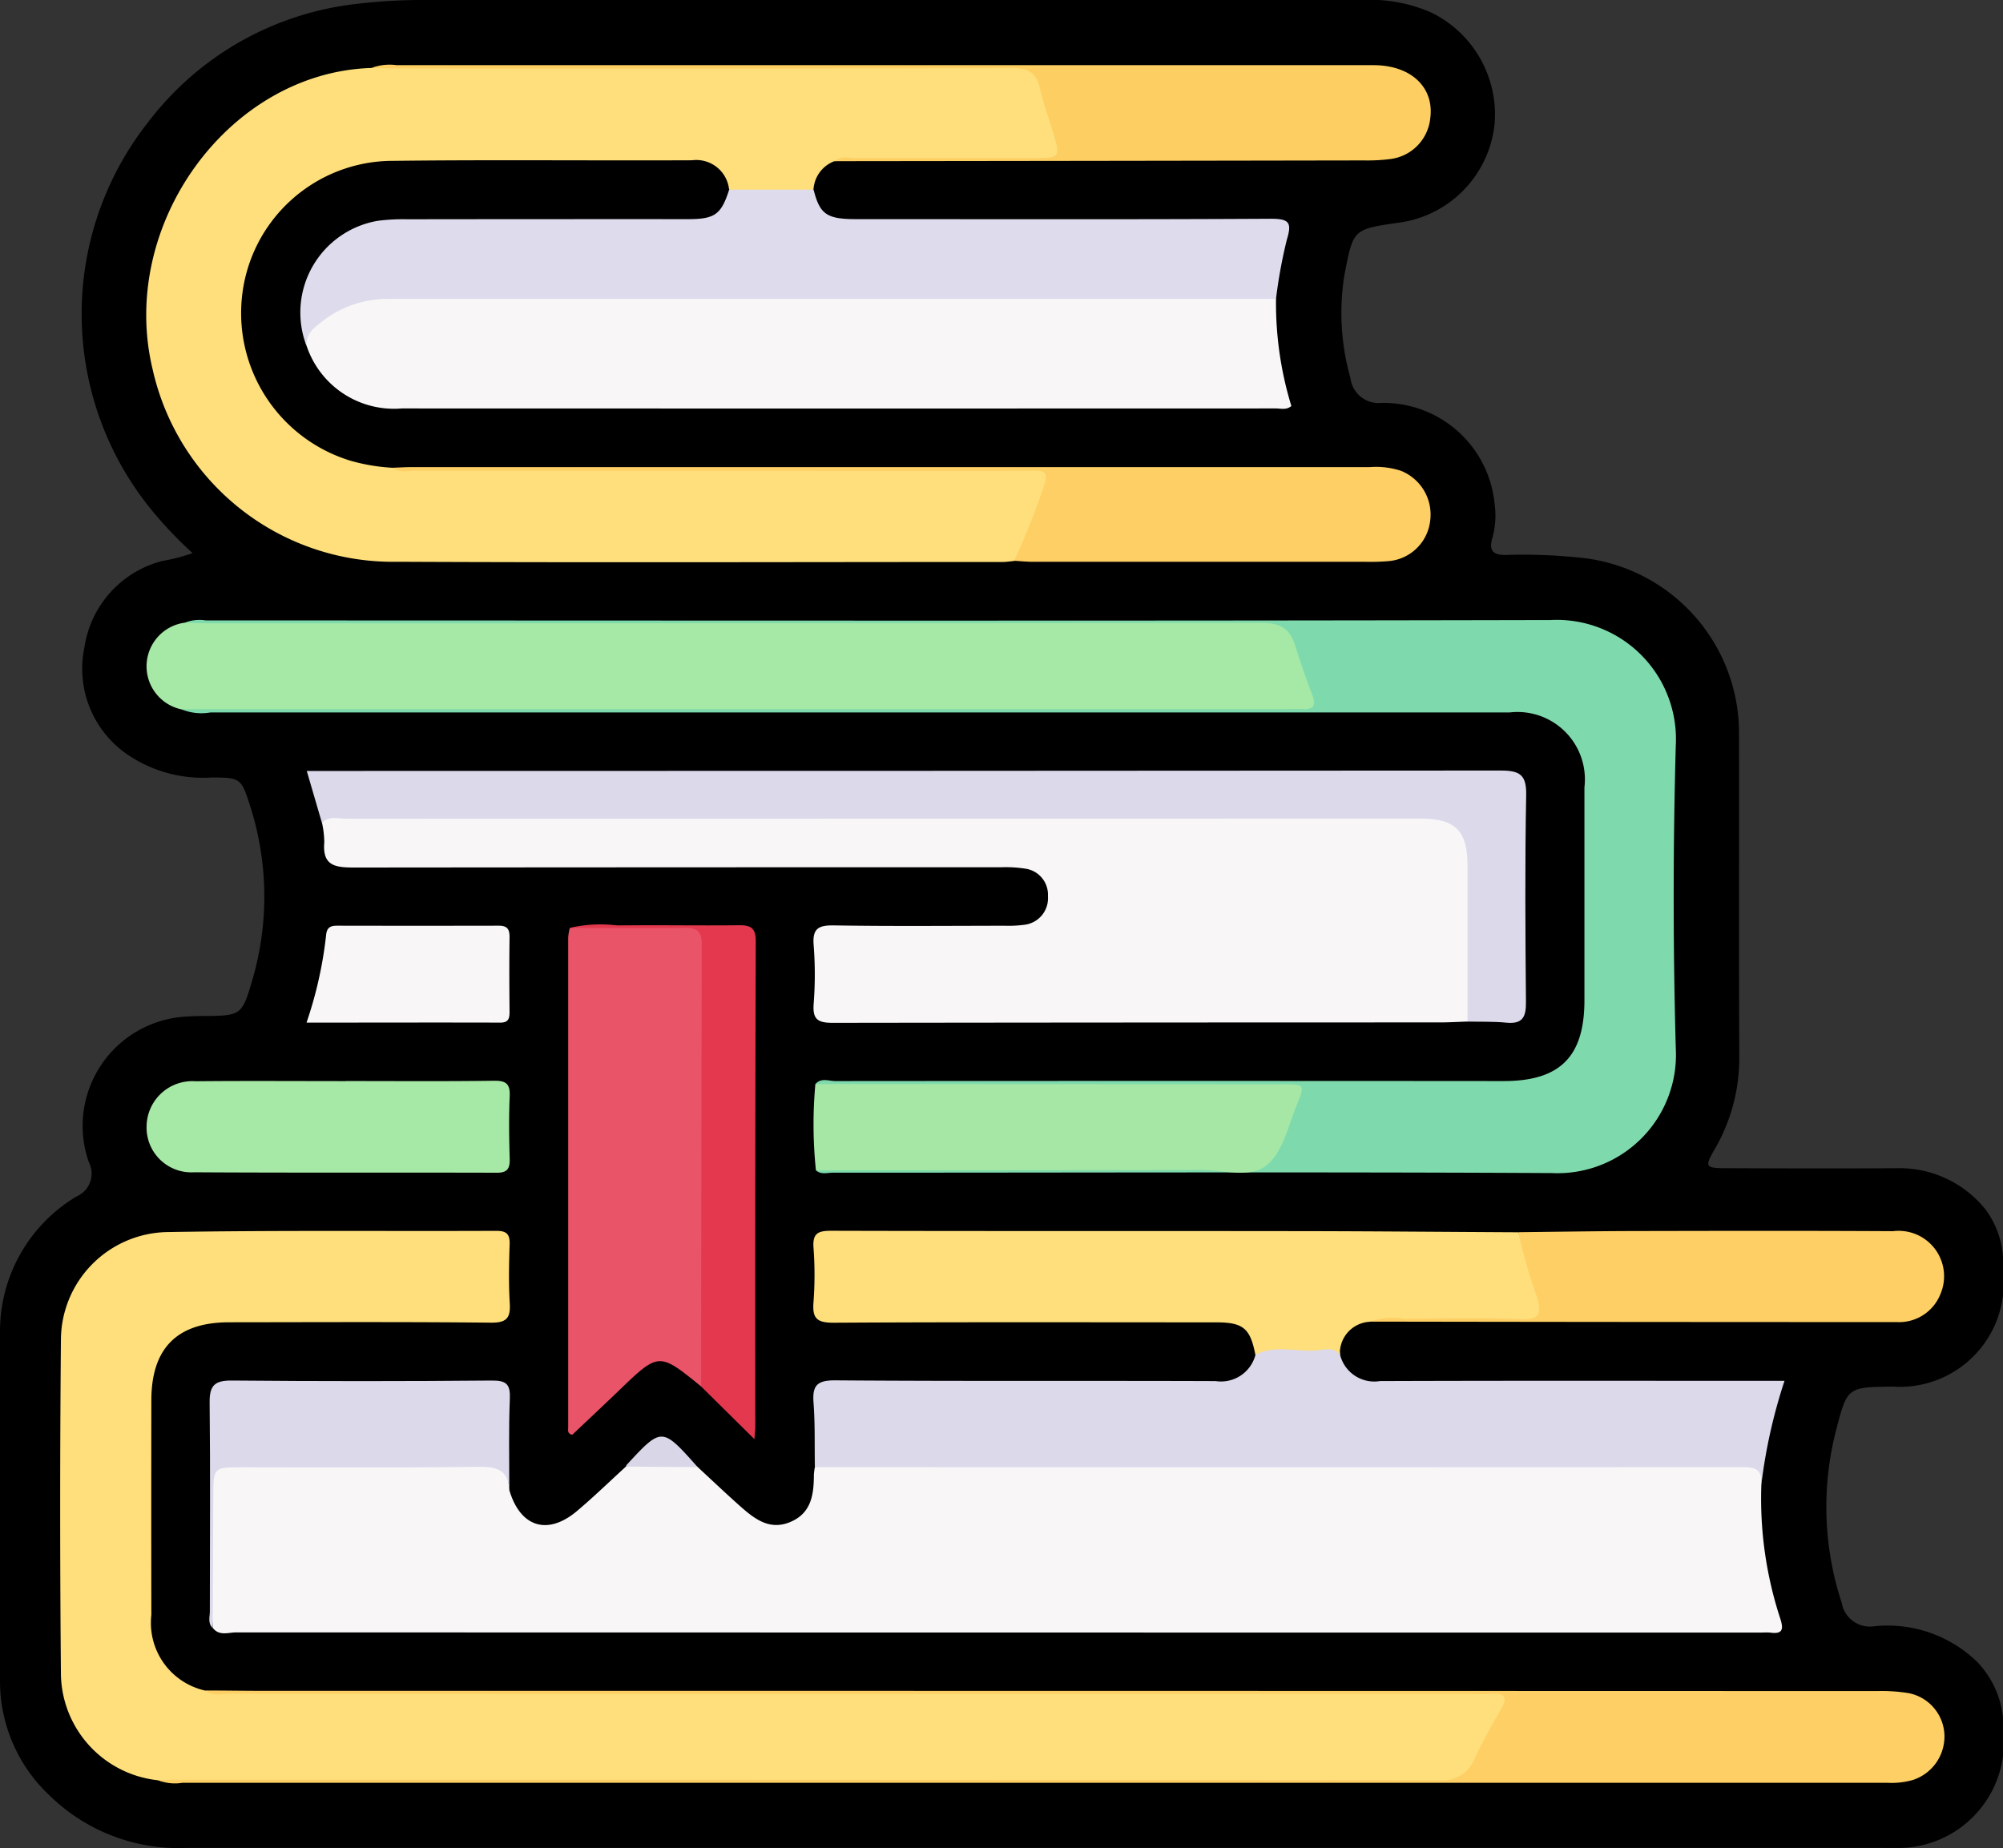 <svg id="Grupo_157560" data-name="Grupo 157560" xmlns="http://www.w3.org/2000/svg" xmlns:xlink="http://www.w3.org/1999/xlink" width="83.213" height="76.79" viewBox="0 0 83.213 76.79">
  <rect x="0" y="0" width="83.213" height="76.79" fill="#333333" stroke="none"/>
  <defs>
    <clipPath id="clip-path">
      <rect id="Rectángulo_37373" data-name="Rectángulo 37373" width="83.213" height="76.79" fill="none"/>
    </clipPath>
  </defs>
  <g id="Grupo_157560-2" data-name="Grupo 157560" clip-path="url(#clip-path)">
    <path id="Trazado_128862" data-name="Trazado 128862" d="M83.213,52.2v1.624a4.314,4.314,0,0,1-4.58,3.793c-1.905.021-1.893.024-2.37,1.874a12.74,12.74,0,0,0,.25,7.109,1.185,1.185,0,0,0,1.341.976,5.345,5.345,0,0,1,4.3,1.493,3.935,3.935,0,0,1,1.058,2.289v1.623A4.394,4.394,0,0,1,78.7,76.785c-.189.006-.379,0-.568,0H7.755a7.66,7.66,0,0,1-5.68-2.163A6.514,6.514,0,0,1,0,69.854Q0,62.59,0,55.326a6.525,6.525,0,0,1,3.176-5.608,1.038,1.038,0,0,0,.51-1.439,4.55,4.55,0,0,1,4.165-6.043c.243-.02.487-.017.73-.019,1.4-.011,1.484-.068,1.868-1.381a12.329,12.329,0,0,0-.058-7.348c-.364-1.146-.4-1.177-1.585-1.182a5.574,5.574,0,0,1-3.534-.969A4.319,4.319,0,0,1,3.506,26.91a4.371,4.371,0,0,1,3.234-3.6A7.626,7.626,0,0,0,8,22.983,17.113,17.113,0,0,1,6.32,21.22,12.875,12.875,0,0,1,6.16,5.069,12.65,12.65,0,0,1,14.9.152,23.017,23.017,0,0,1,17.737,0q19.441,0,38.882,0a6.281,6.281,0,0,1,2.844.522A4.712,4.712,0,0,1,62.09,5.16,4.612,4.612,0,0,1,58.1,9.254c-1.912.274-1.879.28-2.251,2.194A9.954,9.954,0,0,0,56.1,15.7a1.18,1.18,0,0,0,1.291,1.042,4.638,4.638,0,0,1,4.7,4.191,3.4,3.4,0,0,1-.1,1.445c-.139.512.049.683.555.682a22.709,22.709,0,0,1,3.32.137,7.324,7.324,0,0,1,6.38,7.333c.01,4.437-.011,8.874.011,13.311a7.548,7.548,0,0,1-1.041,3.947c-.4.683-.355.751.44.753,2.408.008,4.816.017,7.224,0a4.577,4.577,0,0,1,3.608,1.717,3.775,3.775,0,0,1,.725,1.937" transform="translate(0)"/>
    <path id="Trazado_128863" data-name="Trazado 128863" d="M40.132,138.165c.59.545,1.172,1.1,1.772,1.632s1.226,1.013,2.089.642.962-1.143.964-1.953a2.53,2.53,0,0,1,.041-.318,1.476,1.476,0,0,1,1.075-.264q18.573-.007,37.147,0c1.087,0,1.166.092,1.1.966a16,16,0,0,0,.785,5.59c.144.445.1.657-.422.581a2.214,2.214,0,0,0-.324,0q-31.7,0-63.4-.008c-.325,0-.7.162-.973-.184-.148-2.074-.027-4.149-.064-6.224-.006-.363.229-.525.53-.623a3.346,3.346,0,0,1,1.044-.1q4.7,0,9.393,0c1.288,0,1.288.008,1.42,1.234.458,1.529,1.589,1.882,2.811.85.7-.591,1.358-1.231,2.035-1.849a4.138,4.138,0,0,1,2.984.023" transform="translate(-11.145 -77.203)" fill="#f8f6f7"/>
    <path id="Trazado_128864" data-name="Trazado 128864" d="M9.718,139.053a4.505,4.505,0,0,1-4.006-4.375q-.062-6.975,0-13.951a4.5,4.5,0,0,1,4.389-4.449c4.569-.079,9.139-.031,13.708-.051.433,0,.558.152.544.566-.026.81-.044,1.624.005,2.432.038.615-.117.824-.785.817-3.623-.037-7.246-.019-10.87-.016-2.16,0-3.232,1.074-3.234,3.238q-.007,4.461,0,8.922a2.881,2.881,0,0,0,2.243,3.145,3.182,3.182,0,0,0,.966.048q26,0,52.006,0c.216,0,.433.012.649,0,.519-.033.631.248.472.658a13.713,13.713,0,0,1-1.515,2.767.706.706,0,0,1-.631.305c-.216-.006-.433,0-.649,0q-26.206,0-52.411,0a2.3,2.3,0,0,1-.882-.057" transform="translate(-3.181 -65.082)" fill="#fedf7c"/>
    <path id="Trazado_128865" data-name="Trazado 128865" d="M42.4,10.186a1.342,1.342,0,0,0-.873,1.178,5.283,5.283,0,0,1-3.507,0,1.369,1.369,0,0,0-1.541-1.214c-4.135.018-8.27-.026-12.4.023a6.31,6.31,0,0,0-6.3,5.7,6.412,6.412,0,0,0,4.529,6.766,7.91,7.91,0,0,0,1.751.289,2.858,2.858,0,0,0,.885.047q12.755,0,25.509,0c1.039,0,1.12.072.783,1.037A5.638,5.638,0,0,1,49.864,26.8c-.161.015-.321.042-.482.042-8.379,0-16.758.03-25.137-.009a10.231,10.231,0,0,1-10.174-8c-1.439-6,3.178-12.35,9.105-12.519a2.265,2.265,0,0,1,.8-.053c8.617,0,17.235.009,25.852-.021a1.222,1.222,0,0,1,1.4,1c.183.649.413,1.287.558,1.946.169.774,0,.962-.8.964-2.566,0-5.133,0-7.7,0a3.239,3.239,0,0,0-.887.042" transform="translate(-7.731 -3.49)" fill="#fedf7c"/>
    <path id="Trazado_128866" data-name="Trazado 128866" d="M77.989,85.385c-.378.012-.755.035-1.133.036q-12.62,0-25.24.017c-.636,0-.837-.154-.791-.793a15.747,15.747,0,0,0,0-2.432c-.06-.714.217-.834.865-.823,2.353.039,4.707.016,7.06.014a4.993,4.993,0,0,0,.808-.038,1.11,1.11,0,0,0,1-1.187,1.093,1.093,0,0,0-.947-1.148,5.252,5.252,0,0,0-.968-.058q-13.432,0-26.863.012c-.792,0-1.373-.038-1.286-1.046a3.919,3.919,0,0,0-.092-.8c.018-.384.33-.378.583-.418a6.522,6.522,0,0,1,1.053-.032H75.381c2.382,0,2.87.482,2.873,2.834,0,1.569.005,3.139,0,4.708a1.578,1.578,0,0,1-.262,1.157" transform="translate(-17.022 -42.937)" fill="#f8f6f7"/>
    <path id="Trazado_128867" data-name="Trazado 128867" d="M43.478,77.827c.24-.275.557-.125.831-.125q13.88-.011,27.76,0c2.346,0,3.357-1.013,3.358-3.358q0-4.424,0-8.847a2.8,2.8,0,0,0-3.107-3.112q-26.989,0-53.977,0a2.175,2.175,0,0,1-1.191-.126c.435-.4.973-.266,1.472-.266q15.417-.013,30.834-.006H62.439c.271,0,.541,0,.811-.012.416-.016.6-.2.48-.624-.015-.052-.029-.1-.043-.157-.535-2.129-.7-2.254-2.905-2.254q-20.975,0-41.95-.007c-.523,0-1.093.149-1.546-.279a1.643,1.643,0,0,1,.875-.092c18.618,0,37.236.026,55.853-.017a4.954,4.954,0,0,1,5.208,5.213q-.174,6.287,0,12.581a4.919,4.919,0,0,1-5.147,5.186c-9.958-.052-19.917-.014-29.875-.016-.232,0-.488.092-.7-.1.384-.359.866-.254,1.313-.255,5.273-.008,10.546-.035,15.818.019a1.957,1.957,0,0,0,2.1-1.337c.768-1.764.812-1.748-1.063-1.748q-8.436,0-16.872,0a1.761,1.761,0,0,1-1.316-.258" transform="translate(-9.603 -32.781)" fill="#7edaad"/>
    <path id="Trazado_128868" data-name="Trazado 128868" d="M69.147,27.877a14.612,14.612,0,0,0,.638,4.453c-.213.175-.434.1-.637.1q-18.163.006-36.326,0a3.827,3.827,0,0,1-3.948-2.6,1.015,1.015,0,0,1,.473-1.183,4.557,4.557,0,0,1,2.926-1.033c1.813-.008,3.626,0,5.439,0q14.976,0,29.952,0a2.115,2.115,0,0,1,1.483.256" transform="translate(-16.136 -15.458)" fill="#f8f6f7"/>
    <path id="Trazado_128869" data-name="Trazado 128869" d="M15.427,58.791c.351.01.7.028,1.053.028q21.827,0,43.654-.019c.771,0,1.189.222,1.412.929s.451,1.385.715,2.063c.168.432.069.613-.4.595-.216-.009-.433,0-.649,0H15.858c-.189,0-.378.007-.567.011a1.829,1.829,0,0,1,.136-3.605" transform="translate(-7.744 -32.92)" fill="#a6e8a5"/>
    <path id="Trazado_128870" data-name="Trazado 128870" d="M116.167,132.737c.062-.734-.416-.708-.938-.708q-19.19.01-38.38,0c-.015-.89.011-1.783-.055-2.668-.053-.7.121-.943.9-.937,5.268.04,10.537.011,15.805.031a1.48,1.48,0,0,0,1.655-1.094c0-.347.269-.384.5-.4a16.941,16.941,0,0,1,2.51,0c.238.018.5.072.506.406a1.466,1.466,0,0,0,1.659,1.087c5.275-.019,10.551-.01,15.826-.009h.977a22.265,22.265,0,0,0-.96,4.289" transform="translate(-42.996 -71.067)" fill="#dcd9eb"/>
    <path id="Trazado_128871" data-name="Trazado 128871" d="M68.887,22.438q-18.454,0-36.908,0a4.431,4.431,0,0,0-2.764.973c-.315.242-.647.511-.6.991a3.867,3.867,0,0,1,2.959-5.208,8.259,8.259,0,0,1,1.213-.064q5.842-.007,11.683-.005c1.112,0,1.371-.2,1.7-1.227h3.507c.255,1.019.541,1.226,1.754,1.227,5.747,0,11.495.016,17.242-.016.769,0,.882.157.663.877a20.42,20.42,0,0,0-.449,2.457" transform="translate(-15.877 -10.019)" fill="#dedbec"/>
    <path id="Trazado_128872" data-name="Trazado 128872" d="M77.183,83.189q0-3.247,0-6.493c0-1.437-.513-1.942-1.951-1.942q-22.322,0-44.645.006c-.334,0-.711-.139-.994.181l-.633-2.165H29.8q24.381,0,48.762-.017c.8,0,1.074.178,1.058,1.025-.054,2.865-.035,5.733-.009,8.6.006.616-.141.918-.814.851-.536-.053-1.079-.033-1.618-.045" transform="translate(-16.216 -40.741)" fill="#dcd9eb"/>
    <path id="Trazado_128873" data-name="Trazado 128873" d="M98.667,121.379c-.261-.349-.643-.22-.96-.192-.851.077-1.734-.246-2.556.187-.213-1.1-.5-1.351-1.63-1.351-5.3,0-10.6-.016-15.9.016-.694,0-.881-.187-.828-.853a15.247,15.247,0,0,0,0-2.268c-.041-.6.192-.7.734-.7,6.245.018,12.49.006,18.736.014,3.27,0,6.539.032,9.809.048a8.3,8.3,0,0,1,1.069,3.1c.106.5-.2.576-.616.574-1.938-.012-3.877-.007-5.815,0a2.5,2.5,0,0,0-.8.045,1.308,1.308,0,0,0-1.247,1.382" transform="translate(-42.997 -65.076)" fill="#fedf7c"/>
    <path id="Trazado_128874" data-name="Trazado 128874" d="M59.159,106.559c-1.756-1.428-1.755-1.427-3.422.178-.642.618-1.293,1.226-1.929,1.829-.218-.043-.17-.2-.171-.321q0-10.172,0-20.344a2.355,2.355,0,0,1,.066-.393c1.72-.176,3.445-.03,5.167-.077.351-.01.463.22.521.5a4.787,4.787,0,0,1,.052.969q0,8.137,0,16.273c0,.472.111.983-.277,1.384" transform="translate(-30.032 -48.949)" fill="#ea5468"/>
    <path id="Trazado_128875" data-name="Trazado 128875" d="M14.856,163.364c.324-.008.649-.021.973-.021q26.138,0,52.276.021a1.427,1.427,0,0,0,1.49-.931c.323-.682.691-1.344,1.073-2,.332-.569.116-.708-.442-.659-.187.017-.378,0-.568,0q-25.894,0-51.789-.006c-.339,0-.706.117-1.017-.131.756,0,1.513.014,2.271.014q33.593,0,67.187.01a7,7,0,0,1,1.29.084,1.84,1.84,0,0,1,1.5,1.775,1.9,1.9,0,0,1-1.326,1.839,3.233,3.233,0,0,1-1.042.114q-35.419,0-70.839,0a1.923,1.923,0,0,1-1.031-.116" transform="translate(-8.319 -89.393)" fill="#fecf64"/>
    <path id="Trazado_128876" data-name="Trazado 128876" d="M76.882,102.365l19.381.009c.973,0,.966,0,.59.929-.355.876-.573,1.964-1.284,2.478-.691.5-1.778.145-2.69.148-5.325.018-10.65.015-15.975.019a18.439,18.439,0,0,1-.023-3.584" transform="translate(-43.007 -57.319)" fill="#a6e7a5"/>
    <path id="Trazado_128877" data-name="Trazado 128877" d="M54.328,10.126c.258-.224.57-.126.857-.127,2.542-.007,5.084,0,7.626-.006.826,0,.883-.089.639-.9-.2-.671-.441-1.332-.6-2.014-.148-.651-.493-.819-1.145-.818q-12.817.034-25.635.014c-.324,0-.648-.017-.972-.026a2.143,2.143,0,0,1,1.036-.111q20.293,0,40.585,0c1.557,0,2.53.926,2.353,2.215a1.9,1.9,0,0,1-1.619,1.68,7.4,7.4,0,0,1-1.131.063q-11,.019-22,.031" transform="translate(-19.654 -3.43)" fill="#fdcf63"/>
    <path id="Trazado_128878" data-name="Trazado 128878" d="M62.906,48a30.347,30.347,0,0,0,1.251-3.151c.147-.446.091-.609-.431-.6-2.08.026-4.16.011-6.24.011q-9.725,0-19.449-.005c-.313,0-.651.108-.938-.122.27-.009.54-.026.81-.026l39.777,0a3.357,3.357,0,0,1,1.28.151,1.957,1.957,0,0,1,1.225,2.07,1.9,1.9,0,0,1-1.705,1.684,8.954,8.954,0,0,1-.973.031q-6.9,0-13.8,0c-.269,0-.538-.028-.807-.042" transform="translate(-20.774 -24.698)" fill="#fecf64"/>
    <path id="Trazado_128879" data-name="Trazado 128879" d="M129.341,120.007a2.688,2.688,0,0,1,1.42-.118c1.614-.021,3.231-.057,4.842.012.828.036.848-.257.677-.914a21.023,21.023,0,0,1-.777-2.7c1.593-.017,3.186-.044,4.779-.048,3.6-.007,7.19-.015,10.786.006a1.887,1.887,0,0,1,1.965,2.625,1.845,1.845,0,0,1-1.8,1.152q-10.947,0-21.893-.019" transform="translate(-72.424 -65.086)" fill="#fecf64"/>
    <path id="Trazado_128880" data-name="Trazado 128880" d="M22.114,102.064c2.056,0,4.112.016,6.167-.012.5-.007.66.143.639.641-.037.864-.026,1.731,0,2.6.011.4-.09.583-.534.581-4.193-.013-8.386.007-12.578-.019a1.86,1.86,0,0,1-1.973-1.916,1.9,1.9,0,0,1,2.032-1.866c2.083-.021,4.166-.006,6.249-.006" transform="translate(-7.745 -57.144)" fill="#a6e8a5"/>
    <path id="Trazado_128881" data-name="Trazado 128881" d="M59.246,106.495q.008-9.187.026-18.374c0-.547-.2-.687-.708-.679-1.592.023-3.184,0-4.776,0a5.681,5.681,0,0,1,1.988-.1c1.675-.025,3.35.01,5.024-.01.5-.006.718.1.716.666q-.03,10.089-.019,20.178c0,.1-.014.2-.037.51l-2.215-2.19" transform="translate(-30.119 -48.886)" fill="#e3384e"/>
    <path id="Trazado_128882" data-name="Trazado 128882" d="M32.222,134.931c-.035-.931-.6-1-1.384-.988-3.268.044-6.538.017-9.807.019-1.065,0-1.1.043-1.105,1.087q-.011,2.8-.026,5.59c-.213-.2-.117-.459-.117-.689,0-2.894.024-5.788-.009-8.681-.008-.72.224-.917.929-.91q5.395.048,10.791,0c.615-.006.777.157.752.761-.052,1.269-.021,2.541-.023,3.811" transform="translate(-11.065 -72.994)" fill="#dcd9eb"/>
    <path id="Trazado_128883" data-name="Trazado 128883" d="M28.945,91.426a16.873,16.873,0,0,0,.809-3.612c.026-.323.168-.408.459-.407q3.359.007,6.719,0c.366,0,.45.161.445.492-.015,1.025-.01,2.05,0,3.076,0,.278-.034.459-.382.459-2.664-.008-5.329,0-8.048,0" transform="translate(-16.208 -48.942)" fill="#f8f6f7"/>
    <path id="Trazado_128884" data-name="Trazado 128884" d="M62.077,136.922l-2.984-.023a.24.24,0,0,1,.032-.073c1.461-1.577,1.461-1.577,2.951.1" transform="translate(-33.089 -75.96)" fill="#d9d6e8"/>
  </g>
</svg>
